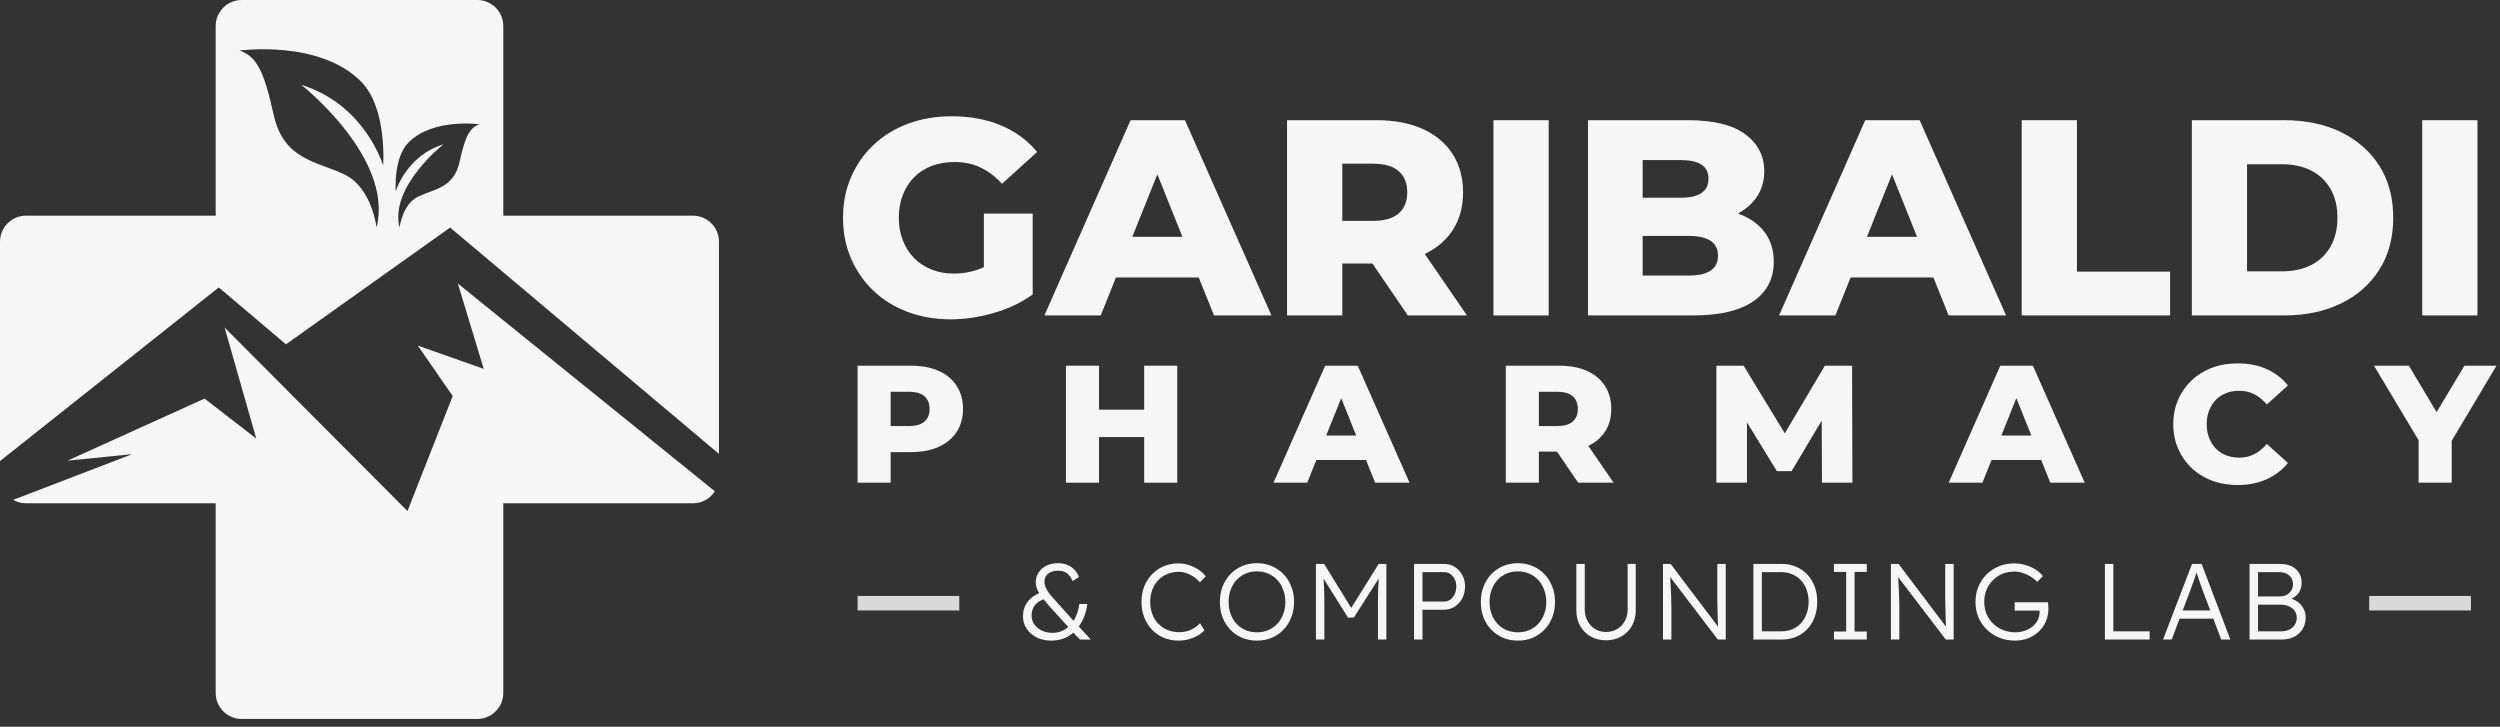 <svg width="172" height="50" viewBox="0 0 172 50" fill="none" xmlns="http://www.w3.org/2000/svg">
<rect x="0" y="0" width="172" height="50" fill="#333333" stroke="none"/>
<path d="M31.502 19.509L33.28 25.378L28.745 23.777L31.146 27.246L28.034 35.16L15.451 22.533L17.63 30.175L14.073 27.423L4.647 31.692L9.093 31.247L0.903 34.391C1.164 34.54 1.466 34.626 1.788 34.626H14.839V47.676C14.839 48.663 15.639 49.464 16.627 49.464H32.837C33.825 49.464 34.626 48.663 34.626 47.676V34.626H47.676C48.309 34.626 48.864 34.297 49.182 33.801L31.502 19.509Z" fill="#FAFAFA" fill-opacity="0.98"/>
<path d="M31.62 11.126C31.22 12.947 29.888 12.991 28.778 13.524C27.669 14.056 27.491 15.655 27.491 15.655C26.781 12.858 30.51 9.928 30.51 9.928C27.935 10.727 27.225 13.168 27.225 13.168C27.225 13.168 27.052 10.86 28.113 9.794C29.797 8.103 32.996 8.551 32.996 8.551C32.33 8.773 32.02 9.306 31.62 11.126ZM26.361 11.393C26.361 11.393 25.144 7.207 20.73 5.838C20.73 5.838 27.122 10.86 25.905 15.655C25.905 15.655 25.6 12.915 23.698 12.002C21.795 11.089 19.512 11.012 18.827 7.892C18.142 4.772 17.61 3.859 16.468 3.479C16.468 3.479 21.953 2.71 24.839 5.609C26.658 7.436 26.361 11.393 26.361 11.393ZM47.676 14.839H34.626V1.788C34.626 0.801 33.825 -2.67029e-05 32.837 -2.67029e-05H16.627C15.639 -2.67029e-05 14.839 0.801 14.839 1.788V14.839H1.788C0.801 14.839 0 15.639 0 16.627V31.721L15.051 19.776L19.675 23.689L30.968 15.655L49.464 31.227V16.627C49.464 15.639 48.663 14.839 47.676 14.839Z" fill="#FAFAFA" fill-opacity="0.98"/>
<path d="M62.893 12.193C63.226 11.854 63.629 11.595 64.102 11.415C64.575 11.237 65.1 11.147 65.676 11.147C66.328 11.147 66.92 11.272 67.451 11.521C67.981 11.771 68.478 12.145 68.938 12.644L71.356 10.456C70.704 9.663 69.878 9.055 68.88 8.633C67.882 8.211 66.75 8 65.484 8C64.397 8 63.395 8.17 62.481 8.508C61.566 8.848 60.776 9.331 60.111 9.957C59.446 10.584 58.928 11.323 58.557 12.174C58.185 13.024 58 13.962 58 14.985C58 16.009 58.185 16.945 58.557 17.796C58.928 18.647 59.442 19.386 60.101 20.012C60.76 20.639 61.544 21.122 62.452 21.461C63.36 21.8 64.345 21.97 65.407 21.97C66.379 21.97 67.371 21.823 68.382 21.528C69.392 21.234 70.281 20.812 71.049 20.262V14.697H67.691V18.381C67.556 18.444 67.422 18.498 67.288 18.544C66.75 18.73 66.2 18.823 65.638 18.823C65.074 18.823 64.559 18.73 64.093 18.544C63.626 18.359 63.226 18.097 62.893 17.758C62.56 17.419 62.301 17.013 62.116 16.539C61.931 16.066 61.838 15.548 61.838 14.985C61.838 14.397 61.931 13.869 62.116 13.402C62.301 12.935 62.56 12.532 62.893 12.193Z" fill="#FAFAFA" fill-opacity="0.98"/>
<path d="M77.903 16.29L79.626 11.995L81.35 16.29H77.903ZM77.784 8.269L71.855 21.701H75.731L76.778 19.091H82.474L83.522 21.701H87.475L81.526 8.269H77.784Z" fill="#FAFAFA" fill-opacity="0.98"/>
<path d="M96.235 11.78C96.625 12.126 96.82 12.612 96.82 13.239C96.82 13.853 96.625 14.332 96.235 14.678C95.844 15.023 95.253 15.196 94.46 15.196H92.349V11.262H94.46C95.253 11.262 95.844 11.435 96.235 11.78ZM99.929 15.858C100.415 15.123 100.658 14.249 100.658 13.239C100.658 12.215 100.415 11.329 99.929 10.581C99.442 9.833 98.755 9.26 97.866 8.864C96.976 8.467 95.918 8.269 94.69 8.269H88.549V21.701H92.349V18.132H94.423L96.858 21.701H100.926L98.023 17.471C98.835 17.085 99.472 16.549 99.929 15.858Z" fill="#FAFAFA" fill-opacity="0.98"/>
<path d="M102.749 21.701H106.549V8.269H102.749V21.701Z" fill="#FAFAFA" fill-opacity="0.98"/>
<path d="M117.688 18.621C117.349 18.845 116.853 18.957 116.201 18.957H113.015V16.232H116.201C116.853 16.232 117.349 16.344 117.688 16.568C118.027 16.792 118.197 17.134 118.197 17.595C118.197 18.055 118.027 18.398 117.688 18.621ZM115.625 11.013C116.265 11.013 116.744 11.118 117.065 11.329C117.384 11.54 117.544 11.864 117.544 12.298C117.544 12.733 117.384 13.06 117.065 13.277C116.744 13.495 116.265 13.603 115.625 13.603H113.015V11.013H115.625ZM119.809 14.783C119.728 14.751 119.646 14.72 119.563 14.691C120.096 14.406 120.521 14.04 120.835 13.594C121.2 13.075 121.382 12.471 121.382 11.78C121.382 10.731 120.947 9.884 120.077 9.238C119.207 8.592 117.89 8.269 116.124 8.269H109.254V21.701H116.508C118.312 21.701 119.684 21.378 120.624 20.732C121.564 20.086 122.035 19.181 122.035 18.017C122.035 17.237 121.839 16.575 121.449 16.031C121.059 15.487 120.512 15.071 119.809 14.783Z" fill="#FAFAFA" fill-opacity="0.98"/>
<path d="M128.447 16.29L130.171 11.995L131.894 16.29H128.447ZM128.328 8.269L122.399 21.701H126.275L127.323 19.091H133.019L134.066 21.701H138.019L132.07 8.269H128.328Z" fill="#FAFAFA" fill-opacity="0.98"/>
<path d="M142.893 8.269H139.094V21.701H149.303V18.689H142.893V8.269Z" fill="#FAFAFA" fill-opacity="0.98"/>
<path d="M160.336 16.971C160.016 17.527 159.571 17.95 159.002 18.238C158.433 18.525 157.765 18.669 156.997 18.669H154.598V11.301H156.997C157.765 11.301 158.433 11.444 159.002 11.732C159.571 12.02 160.016 12.439 160.336 12.989C160.656 13.539 160.816 14.205 160.816 14.985C160.816 15.752 160.656 16.415 160.336 16.971ZM161.065 9.094C159.939 8.544 158.634 8.269 157.151 8.269H150.799V21.701H157.151C158.634 21.701 159.939 21.426 161.065 20.876C162.191 20.326 163.07 19.549 163.704 18.545C164.337 17.54 164.654 16.354 164.654 14.985C164.654 13.603 164.337 12.414 163.704 11.416C163.07 10.418 162.191 9.644 161.065 9.094Z" fill="#FAFAFA" fill-opacity="0.98"/>
<path d="M166.649 21.701H170.449V8.269H166.649V21.701Z" fill="#FAFAFA" fill-opacity="0.98"/>
<path d="M63.605 29.001C63.371 29.208 63.016 29.312 62.541 29.312H61.276V26.955H62.541C63.016 26.955 63.371 27.058 63.605 27.265C63.839 27.472 63.955 27.764 63.955 28.139C63.955 28.507 63.839 28.794 63.605 29.001ZM64.582 25.517C64.049 25.28 63.415 25.161 62.679 25.161H59V33.209H61.276V31.105H62.679C63.415 31.105 64.049 30.985 64.582 30.743C65.115 30.502 65.527 30.159 65.818 29.714C66.109 29.27 66.255 28.744 66.255 28.139C66.255 27.526 66.109 26.995 65.818 26.546C65.527 26.098 65.115 25.755 64.582 25.517Z" fill="#FAFAFA" fill-opacity="0.98"/>
<path d="M78.719 28.185H75.614V25.161H73.338V33.209H75.614V30.071H78.719V33.209H80.995V25.161H78.719V28.185Z" fill="#FAFAFA" fill-opacity="0.98"/>
<path d="M91.242 29.967L92.274 27.393L93.307 29.967H91.242ZM91.171 25.161L87.618 33.209H89.94L90.568 31.646H93.981L94.609 33.209H96.977L93.413 25.161H91.171Z" fill="#FAFAFA" fill-opacity="0.98"/>
<path d="M108.205 27.265C108.438 27.472 108.555 27.763 108.555 28.139C108.555 28.507 108.438 28.794 108.205 29.001C107.971 29.208 107.616 29.312 107.141 29.312H105.876V26.955H107.141C107.616 26.955 107.971 27.058 108.205 27.265ZM110.418 29.708C110.709 29.268 110.855 28.744 110.855 28.139C110.855 27.526 110.709 26.995 110.418 26.546C110.126 26.098 109.715 25.755 109.182 25.517C108.649 25.28 108.015 25.161 107.279 25.161H103.6V33.209H105.876V31.071H107.119L108.578 33.209H111.016L109.276 30.675C109.763 30.444 110.144 30.122 110.418 29.708Z" fill="#FAFAFA" fill-opacity="0.98"/>
<path d="M125.549 25.161L122.794 29.811L119.961 25.161H118.087V33.209H120.191V29.059L122.249 32.416H123.261L125.333 28.939L125.353 33.209H127.446L127.423 25.161H125.549Z" fill="#FAFAFA" fill-opacity="0.98"/>
<path d="M137.692 29.967L138.725 27.393L139.758 29.967H137.692ZM137.621 25.161L134.069 33.209H136.391L137.019 31.646H140.432L141.059 33.209H143.428L139.863 25.161H137.621Z" fill="#FAFAFA" fill-opacity="0.98"/>
<path d="M152.448 27.512C152.643 27.309 152.879 27.154 153.155 27.047C153.431 26.939 153.733 26.886 154.063 26.886C154.446 26.886 154.793 26.966 155.104 27.127C155.414 27.288 155.7 27.522 155.96 27.828L157.409 26.518C157.018 26.027 156.529 25.652 155.943 25.391C155.357 25.131 154.692 25 153.948 25C153.312 25 152.724 25.102 152.183 25.305C151.643 25.508 151.175 25.797 150.781 26.173C150.386 26.549 150.077 26.991 149.855 27.501C149.633 28.011 149.521 28.572 149.521 29.185C149.521 29.799 149.633 30.36 149.855 30.87C150.077 31.38 150.386 31.822 150.781 32.198C151.175 32.573 151.643 32.863 152.183 33.066C152.724 33.269 153.312 33.37 153.948 33.37C154.692 33.37 155.357 33.238 155.943 32.974C156.529 32.709 157.018 32.336 157.409 31.853L155.96 30.542C155.7 30.849 155.414 31.082 155.104 31.243C154.793 31.404 154.446 31.485 154.063 31.485C153.733 31.485 153.431 31.431 153.155 31.324C152.879 31.217 152.643 31.061 152.448 30.858C152.252 30.655 152.099 30.412 151.988 30.128C151.877 29.845 151.821 29.53 151.821 29.185C151.821 28.84 151.877 28.526 151.988 28.242C152.099 27.959 152.252 27.715 152.448 27.512Z" fill="#FAFAFA" fill-opacity="0.98"/>
<path d="M171.758 25.161H169.551L167.638 28.355L165.733 25.161H163.33L166.4 30.291V33.209H168.677V30.326L171.758 25.161Z" fill="#FAFAFA" fill-opacity="0.98"/>
<path d="M74.297 44L73.71 43.383L73.584 43.234L72.201 41.711C72.048 41.538 71.912 41.377 71.793 41.228C71.674 41.079 71.575 40.941 71.495 40.812C71.416 40.683 71.357 40.559 71.317 40.44C71.277 40.321 71.258 40.2 71.258 40.076C71.258 39.818 71.322 39.59 71.451 39.392C71.585 39.189 71.765 39.031 71.993 38.916C72.226 38.803 72.491 38.746 72.789 38.746C73.021 38.746 73.234 38.785 73.428 38.864C73.621 38.944 73.787 39.055 73.926 39.199C74.064 39.343 74.166 39.509 74.23 39.697L73.792 39.979C73.688 39.722 73.554 39.538 73.391 39.429C73.232 39.32 73.031 39.266 72.789 39.266C72.595 39.266 72.429 39.298 72.291 39.362C72.152 39.422 72.045 39.509 71.971 39.623C71.897 39.736 71.86 39.88 71.86 40.054C71.86 40.172 71.889 40.296 71.949 40.425C72.008 40.549 72.082 40.675 72.172 40.804C72.266 40.928 72.362 41.045 72.462 41.154C72.561 41.263 72.65 41.362 72.729 41.451L73.97 42.833L74.156 43.034L75.048 44H74.297ZM72.32 44.074C71.949 44.074 71.617 44.002 71.325 43.859C71.032 43.71 70.802 43.51 70.633 43.257C70.465 43.004 70.381 42.719 70.381 42.402C70.381 42.026 70.487 41.694 70.7 41.406C70.918 41.119 71.235 40.898 71.651 40.745L72.008 41.168C71.671 41.253 71.414 41.394 71.235 41.592C71.062 41.79 70.975 42.038 70.975 42.335C70.975 42.568 71.037 42.776 71.161 42.959C71.285 43.138 71.456 43.279 71.674 43.383C71.892 43.487 72.139 43.539 72.417 43.539C72.665 43.539 72.89 43.492 73.093 43.398C73.301 43.304 73.485 43.17 73.643 42.997C73.807 42.823 73.938 42.615 74.037 42.372C74.141 42.13 74.216 41.857 74.26 41.555H74.81C74.77 41.857 74.701 42.137 74.602 42.395C74.503 42.652 74.379 42.885 74.23 43.093C74.087 43.301 73.918 43.48 73.725 43.628C73.532 43.772 73.316 43.884 73.078 43.963C72.846 44.037 72.593 44.074 72.32 44.074ZM81.09 44.074C80.719 44.074 80.377 44.01 80.065 43.881C79.753 43.747 79.483 43.562 79.255 43.324C79.027 43.081 78.849 42.796 78.72 42.469C78.596 42.142 78.534 41.785 78.534 41.399C78.534 41.017 78.596 40.668 78.72 40.351C78.849 40.029 79.029 39.749 79.262 39.511C79.495 39.268 79.765 39.083 80.072 38.954C80.379 38.825 80.716 38.761 81.083 38.761C81.326 38.761 81.566 38.8 81.804 38.879C82.042 38.954 82.26 39.058 82.458 39.191C82.661 39.325 82.827 39.479 82.956 39.652L82.555 40.069C82.431 39.92 82.287 39.791 82.124 39.682C81.965 39.573 81.796 39.489 81.618 39.429C81.44 39.37 81.261 39.34 81.083 39.34C80.806 39.34 80.545 39.392 80.303 39.496C80.065 39.595 79.859 39.736 79.686 39.92C79.512 40.103 79.376 40.321 79.277 40.574C79.183 40.827 79.136 41.102 79.136 41.399C79.136 41.706 79.183 41.988 79.277 42.246C79.376 42.504 79.515 42.727 79.693 42.915C79.877 43.098 80.09 43.242 80.332 43.346C80.58 43.445 80.855 43.495 81.157 43.495C81.336 43.495 81.514 43.47 81.692 43.42C81.871 43.366 82.034 43.291 82.183 43.197C82.332 43.103 82.458 42.997 82.562 42.878L82.859 43.361C82.745 43.5 82.592 43.623 82.398 43.732C82.21 43.837 82.002 43.921 81.774 43.985C81.546 44.045 81.318 44.074 81.09 44.074ZM86.477 44.074C86.11 44.074 85.771 44.01 85.459 43.881C85.152 43.747 84.882 43.562 84.649 43.324C84.421 43.086 84.243 42.806 84.114 42.484C83.99 42.157 83.928 41.8 83.928 41.414C83.928 41.027 83.99 40.673 84.114 40.351C84.243 40.024 84.421 39.742 84.649 39.504C84.882 39.261 85.152 39.075 85.459 38.946C85.771 38.812 86.11 38.746 86.477 38.746C86.849 38.746 87.188 38.812 87.495 38.946C87.807 39.075 88.077 39.261 88.305 39.504C88.538 39.742 88.716 40.024 88.84 40.351C88.969 40.673 89.034 41.027 89.034 41.414C89.034 41.795 88.969 42.149 88.84 42.476C88.716 42.798 88.538 43.081 88.305 43.324C88.077 43.562 87.807 43.747 87.495 43.881C87.188 44.01 86.849 44.074 86.477 44.074ZM86.477 43.502C86.759 43.502 87.019 43.453 87.257 43.353C87.5 43.249 87.708 43.103 87.882 42.915C88.055 42.727 88.189 42.506 88.283 42.254C88.382 41.996 88.432 41.716 88.432 41.414C88.432 41.106 88.382 40.827 88.283 40.574C88.189 40.316 88.055 40.093 87.882 39.905C87.708 39.717 87.5 39.571 87.257 39.467C87.019 39.362 86.759 39.31 86.477 39.31C86.195 39.31 85.932 39.362 85.689 39.467C85.451 39.571 85.246 39.717 85.072 39.905C84.899 40.093 84.765 40.316 84.671 40.574C84.577 40.827 84.53 41.106 84.53 41.414C84.53 41.716 84.577 41.996 84.671 42.254C84.765 42.506 84.899 42.727 85.072 42.915C85.246 43.103 85.451 43.249 85.689 43.353C85.932 43.453 86.195 43.502 86.477 43.502ZM90.536 44V38.798H91.101L93.1 42.045L92.832 42.038L94.854 38.798H95.382V44H94.802V41.622C94.802 41.176 94.809 40.775 94.824 40.418C94.839 40.061 94.866 39.707 94.906 39.355L95.01 39.563L93.145 42.491H92.743L90.93 39.6L91.012 39.355C91.051 39.687 91.079 40.029 91.093 40.381C91.108 40.727 91.116 41.141 91.116 41.622V44H90.536ZM97.287 44V38.798H99.346C99.618 38.798 99.864 38.864 100.082 38.998C100.3 39.132 100.473 39.318 100.602 39.556C100.731 39.788 100.795 40.051 100.795 40.343C100.795 40.651 100.731 40.926 100.602 41.168C100.473 41.406 100.3 41.597 100.082 41.741C99.864 41.879 99.618 41.949 99.346 41.949H97.867V44H97.287ZM97.867 41.384H99.376C99.529 41.384 99.665 41.339 99.784 41.25C99.908 41.156 100.007 41.032 100.082 40.879C100.156 40.72 100.193 40.539 100.193 40.336C100.193 40.153 100.156 39.989 100.082 39.846C100.007 39.697 99.908 39.581 99.784 39.496C99.665 39.407 99.529 39.362 99.376 39.362H97.867V41.384ZM104.43 44.074C104.063 44.074 103.724 44.01 103.412 43.881C103.105 43.747 102.834 43.562 102.602 43.324C102.374 43.086 102.195 42.806 102.067 42.484C101.943 42.157 101.881 41.8 101.881 41.414C101.881 41.027 101.943 40.673 102.067 40.351C102.195 40.024 102.374 39.742 102.602 39.504C102.834 39.261 103.105 39.075 103.412 38.946C103.724 38.812 104.063 38.746 104.43 38.746C104.801 38.746 105.141 38.812 105.448 38.946C105.76 39.075 106.03 39.261 106.258 39.504C106.491 39.742 106.669 40.024 106.793 40.351C106.922 40.673 106.986 41.027 106.986 41.414C106.986 41.795 106.922 42.149 106.793 42.476C106.669 42.798 106.491 43.081 106.258 43.324C106.03 43.562 105.76 43.747 105.448 43.881C105.141 44.01 104.801 44.074 104.43 44.074ZM104.43 43.502C104.712 43.502 104.972 43.453 105.21 43.353C105.453 43.249 105.661 43.103 105.835 42.915C106.008 42.727 106.142 42.506 106.236 42.254C106.335 41.996 106.384 41.716 106.384 41.414C106.384 41.106 106.335 40.827 106.236 40.574C106.142 40.316 106.008 40.093 105.835 39.905C105.661 39.717 105.453 39.571 105.21 39.467C104.972 39.362 104.712 39.31 104.43 39.31C104.147 39.31 103.885 39.362 103.642 39.467C103.404 39.571 103.199 39.717 103.025 39.905C102.852 40.093 102.718 40.316 102.624 40.574C102.53 40.827 102.483 41.106 102.483 41.414C102.483 41.716 102.53 41.996 102.624 42.254C102.718 42.506 102.852 42.727 103.025 42.915C103.199 43.103 103.404 43.249 103.642 43.353C103.885 43.453 104.147 43.502 104.43 43.502ZM110.488 44.052C110.097 44.052 109.747 43.965 109.44 43.792C109.133 43.614 108.89 43.371 108.712 43.064C108.538 42.751 108.452 42.4 108.452 42.008V38.798H109.031V41.941C109.031 42.234 109.096 42.496 109.225 42.729C109.353 42.962 109.527 43.145 109.745 43.279C109.968 43.413 110.216 43.48 110.488 43.48C110.775 43.48 111.031 43.413 111.254 43.279C111.482 43.145 111.66 42.962 111.789 42.729C111.918 42.496 111.982 42.234 111.982 41.941V38.798H112.539V42.008C112.539 42.4 112.45 42.751 112.272 43.064C112.098 43.371 111.856 43.614 111.543 43.792C111.236 43.965 110.884 44.052 110.488 44.052ZM114.413 44V38.798H114.94L118.344 43.301L118.24 43.435C118.225 43.356 118.213 43.237 118.203 43.078C118.198 42.92 118.191 42.742 118.181 42.543C118.176 42.34 118.171 42.13 118.166 41.912C118.161 41.694 118.156 41.481 118.151 41.273C118.151 41.064 118.151 40.876 118.151 40.708V38.798H118.731V44H118.188L114.799 39.556L114.888 39.4C114.903 39.598 114.916 39.794 114.926 39.987C114.94 40.18 114.95 40.366 114.955 40.544C114.965 40.722 114.973 40.886 114.978 41.035C114.982 41.183 114.985 41.31 114.985 41.414C114.99 41.518 114.992 41.592 114.992 41.637V44H114.413ZM120.634 44V38.798H122.596C122.953 38.798 123.277 38.862 123.57 38.991C123.867 39.115 124.125 39.293 124.343 39.526C124.561 39.759 124.729 40.034 124.848 40.351C124.967 40.668 125.026 41.017 125.026 41.399C125.026 41.78 124.967 42.132 124.848 42.454C124.729 42.771 124.561 43.046 124.343 43.279C124.13 43.507 123.874 43.685 123.577 43.814C123.28 43.938 122.953 44 122.596 44H120.634ZM121.214 43.539L121.147 43.435H122.559C122.831 43.435 123.082 43.388 123.31 43.294C123.542 43.195 123.741 43.056 123.904 42.878C124.073 42.694 124.201 42.479 124.291 42.231C124.385 41.983 124.432 41.706 124.432 41.399C124.432 41.092 124.385 40.814 124.291 40.566C124.201 40.319 124.073 40.106 123.904 39.927C123.736 39.744 123.538 39.605 123.31 39.511C123.082 39.412 122.831 39.362 122.559 39.362H121.125L121.214 39.273V43.539ZM126.175 44V43.45H127.015V39.348H126.175V38.798H128.434V39.348H127.594V43.45H128.434V44H126.175ZM130.094 44V38.798H130.622L134.025 43.301L133.921 43.435C133.906 43.356 133.894 43.237 133.884 43.078C133.879 42.92 133.872 42.742 133.862 42.543C133.857 42.34 133.852 42.13 133.847 41.912C133.842 41.694 133.837 41.481 133.832 41.273C133.832 41.064 133.832 40.876 133.832 40.708V38.798H134.412V44H133.869L130.48 39.556L130.57 39.4C130.584 39.598 130.597 39.794 130.607 39.987C130.622 40.18 130.631 40.366 130.636 40.544C130.646 40.722 130.654 40.886 130.659 41.035C130.664 41.183 130.666 41.31 130.666 41.414C130.671 41.518 130.674 41.592 130.674 41.637V44H130.094ZM138.619 44.074C138.238 44.074 137.883 44.007 137.556 43.874C137.229 43.74 136.942 43.554 136.694 43.316C136.447 43.078 136.253 42.798 136.115 42.476C135.981 42.149 135.914 41.795 135.914 41.414C135.914 41.032 135.981 40.68 136.115 40.358C136.253 40.031 136.442 39.749 136.679 39.511C136.922 39.273 137.205 39.09 137.527 38.961C137.854 38.827 138.203 38.761 138.575 38.761C138.837 38.761 139.095 38.798 139.348 38.872C139.605 38.946 139.838 39.05 140.046 39.184C140.254 39.318 140.423 39.469 140.551 39.637L140.165 40.031C140.026 39.888 139.87 39.764 139.697 39.66C139.523 39.556 139.34 39.474 139.147 39.414C138.959 39.355 138.77 39.325 138.582 39.325C138.29 39.325 138.017 39.377 137.765 39.481C137.517 39.585 137.299 39.732 137.11 39.92C136.922 40.103 136.776 40.324 136.672 40.581C136.568 40.834 136.516 41.111 136.516 41.414C136.516 41.706 136.568 41.981 136.672 42.239C136.781 42.491 136.932 42.714 137.125 42.907C137.324 43.096 137.551 43.242 137.809 43.346C138.067 43.45 138.344 43.502 138.641 43.502C138.874 43.502 139.092 43.467 139.295 43.398C139.504 43.329 139.684 43.232 139.838 43.108C139.992 42.979 140.111 42.831 140.195 42.662C140.279 42.494 140.321 42.313 140.321 42.12V41.86L140.44 42.008H138.612V41.436H140.901C140.906 41.476 140.911 41.523 140.916 41.577C140.921 41.627 140.923 41.679 140.923 41.733C140.928 41.783 140.931 41.83 140.931 41.874C140.931 42.197 140.871 42.494 140.752 42.766C140.633 43.034 140.467 43.267 140.254 43.465C140.046 43.658 139.803 43.809 139.526 43.918C139.248 44.022 138.946 44.074 138.619 44.074ZM144.817 44V38.798H145.397V43.435H147.894V44H144.817ZM148.818 44L150.81 38.798H151.472L153.449 44H152.817L151.546 40.626C151.511 40.532 151.472 40.423 151.427 40.299C151.387 40.17 151.343 40.039 151.293 39.905C151.249 39.766 151.204 39.633 151.16 39.504C151.12 39.375 151.083 39.261 151.048 39.162H151.197C151.157 39.286 151.115 39.412 151.07 39.541C151.031 39.665 150.989 39.791 150.944 39.92C150.899 40.044 150.855 40.168 150.81 40.291C150.766 40.415 150.721 40.539 150.676 40.663L149.413 44H148.818ZM149.666 42.566L149.881 42.001H152.341L152.579 42.566H149.666ZM154.77 44V38.798H156.881C157.183 38.798 157.443 38.852 157.661 38.961C157.884 39.065 158.055 39.216 158.174 39.414C158.293 39.608 158.353 39.838 158.353 40.106C158.353 40.393 158.271 40.641 158.107 40.849C157.944 41.052 157.721 41.193 157.438 41.273L157.424 41.131C157.666 41.176 157.877 41.263 158.055 41.391C158.234 41.515 158.372 41.669 158.472 41.852C158.576 42.035 158.628 42.241 158.628 42.469C158.628 42.702 158.588 42.913 158.509 43.101C158.429 43.289 158.315 43.45 158.167 43.584C158.023 43.718 157.847 43.822 157.639 43.896C157.436 43.965 157.208 44 156.955 44H154.77ZM155.35 43.435H156.911C157.134 43.435 157.327 43.398 157.49 43.324C157.659 43.244 157.788 43.133 157.877 42.989C157.971 42.846 158.018 42.68 158.018 42.491C158.018 42.313 157.969 42.157 157.87 42.023C157.775 41.889 157.642 41.785 157.468 41.711C157.3 41.637 157.102 41.599 156.874 41.599H155.35V43.435ZM155.35 41.035H156.836C157.015 41.035 157.173 41 157.312 40.931C157.451 40.856 157.56 40.757 157.639 40.633C157.718 40.505 157.758 40.361 157.758 40.202C157.758 39.95 157.671 39.746 157.498 39.593C157.329 39.439 157.092 39.362 156.784 39.362H155.35V41.035Z" fill="#FAFAFA" fill-opacity="0.98"/>
<rect x="59" y="41" width="7" height="1" fill="#D9D9D9"/>
<rect x="163" y="41" width="7" height="1" fill="#D9D9D9"/>
</svg>
